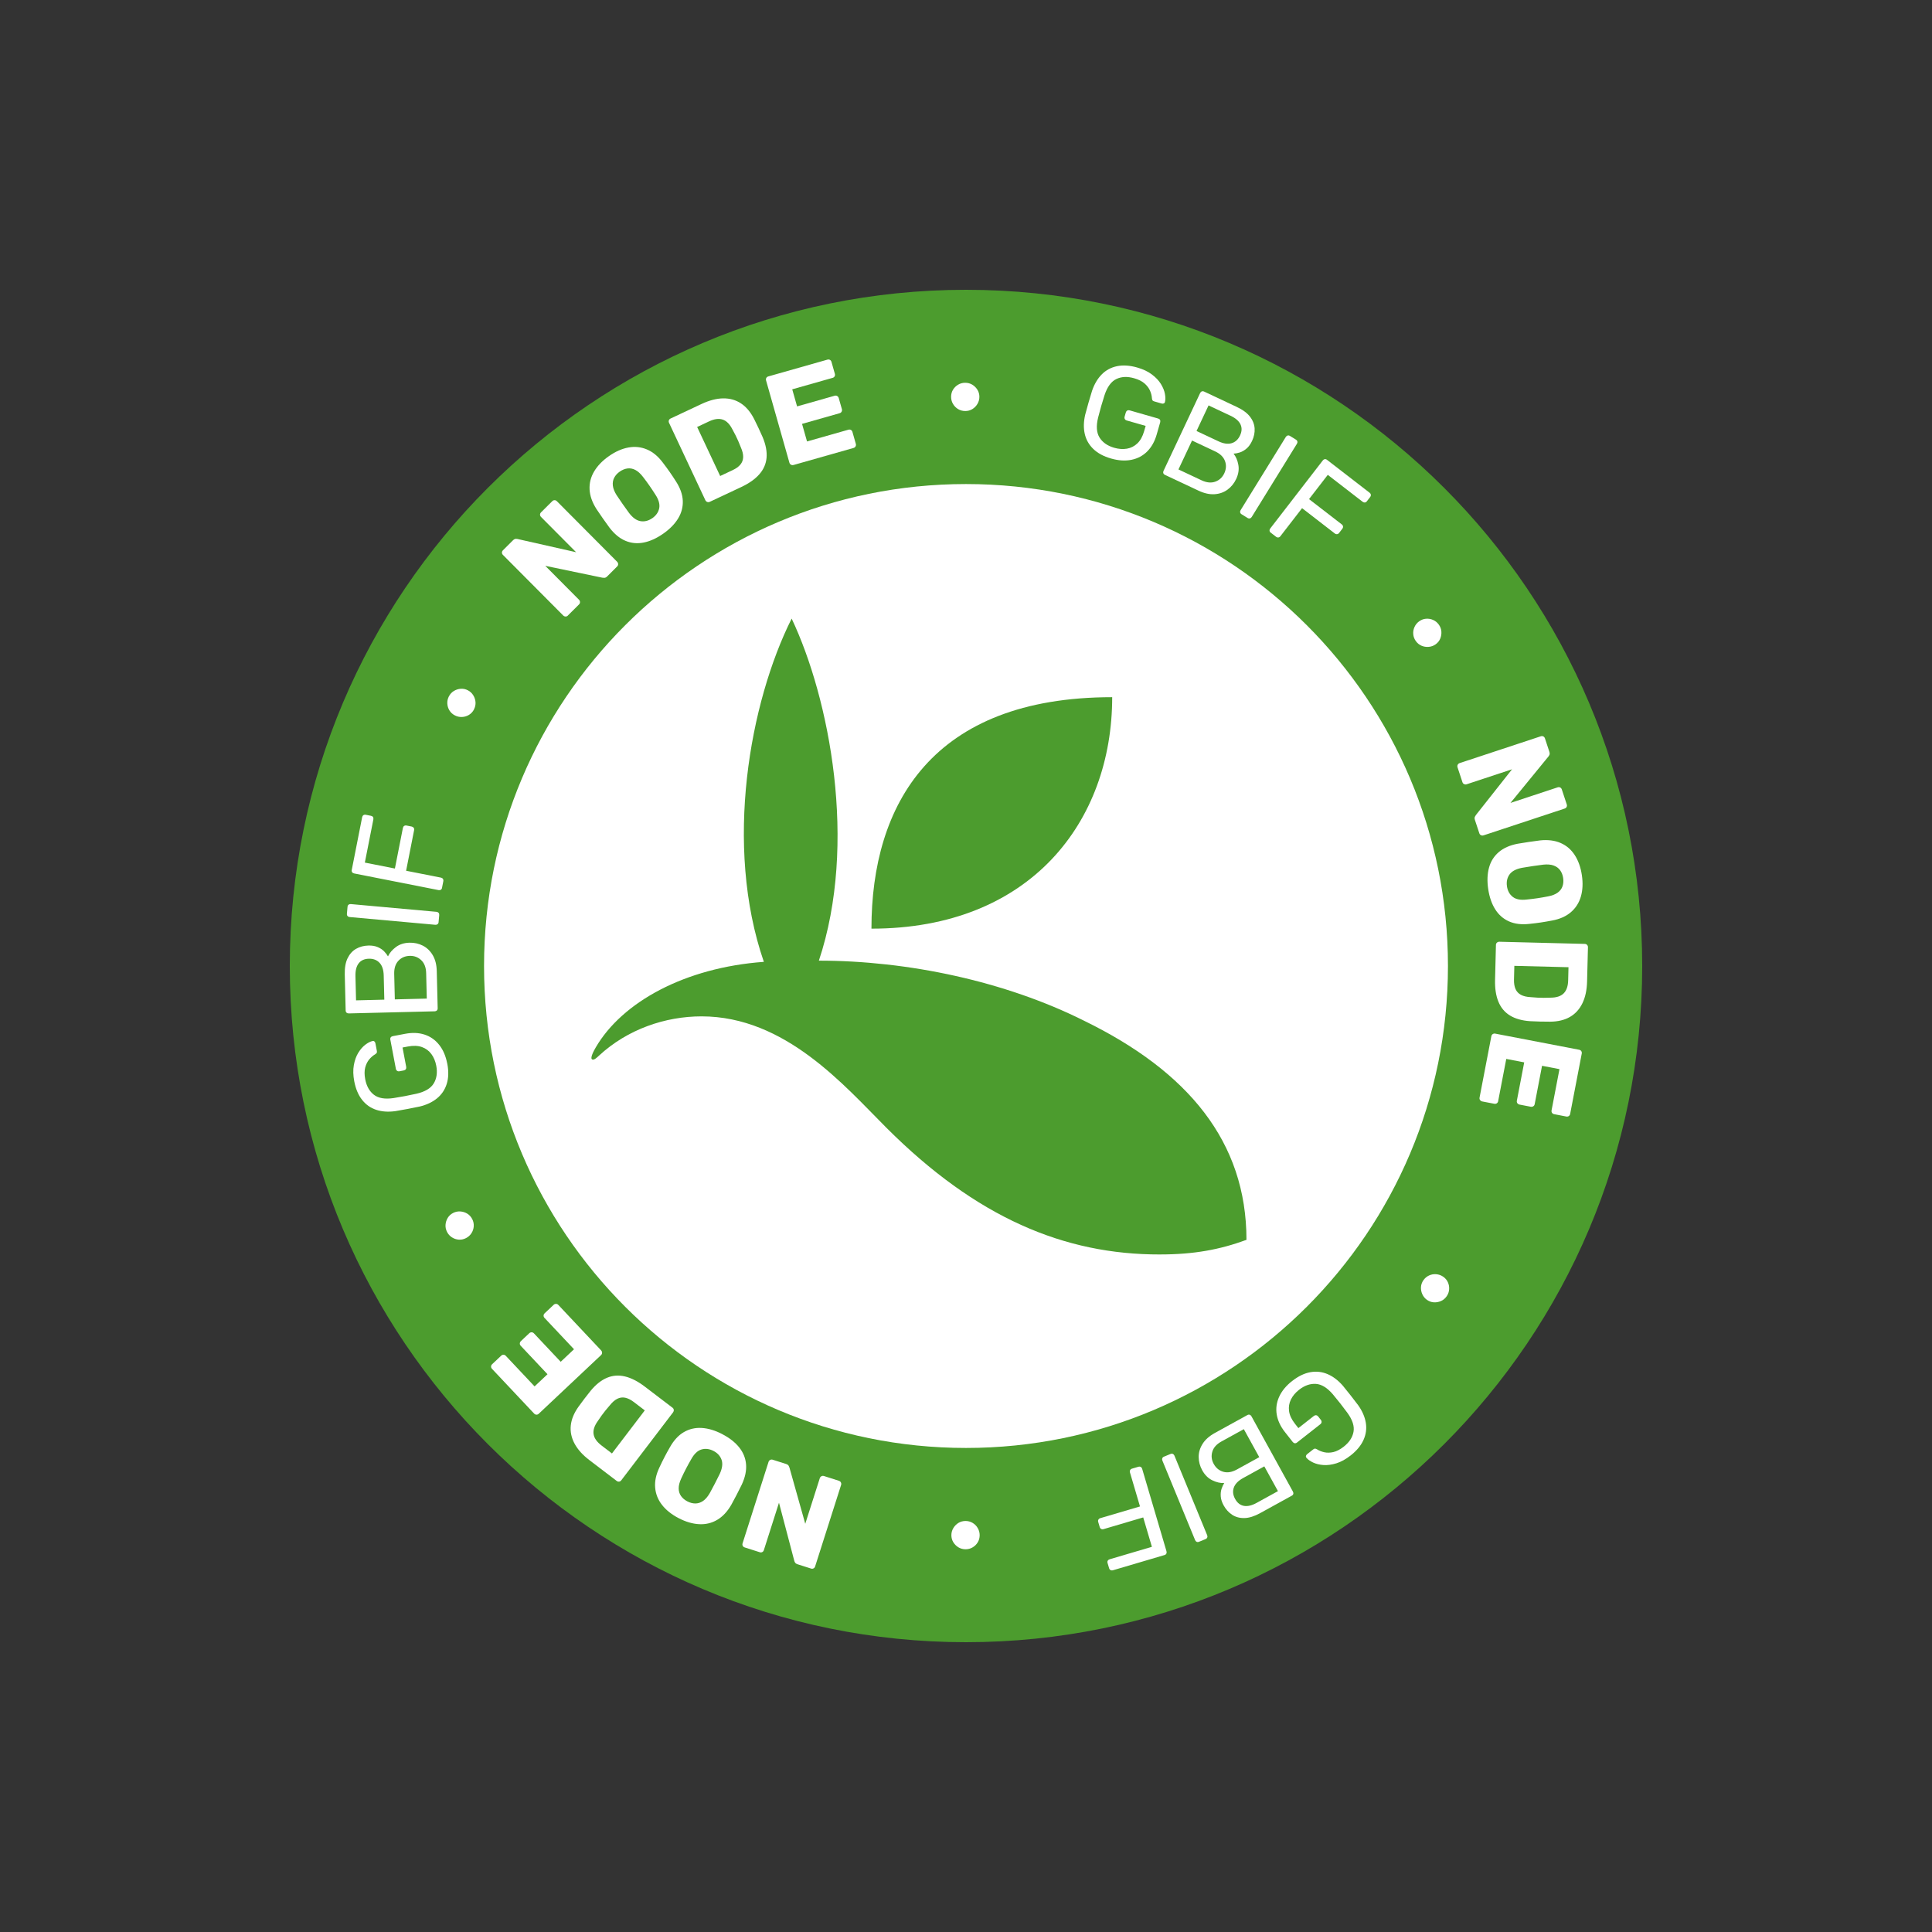 <?xml version="1.0" encoding="UTF-8"?><svg id="Layer_1" xmlns="http://www.w3.org/2000/svg" width="1000" height="1000" viewBox="0 0 1000 1000"><rect x="0" y="0" width="1000" height="1000" fill="#333333" stroke="none"/><defs><style>.cls-1{fill:none;}.cls-2{fill:#fff;}.cls-3{fill:#4c9c2e;}</style></defs><circle class="cls-2" cx="500" cy="500" r="263.4"/><g><path class="cls-3" d="M500,150c-193.3,0-350,156.7-350,350s156.7,350,350,350,350-156.7,350-350S693.3,150,500,150Zm0,599.46c-137.77,0-249.46-111.69-249.46-249.46s111.69-249.46,249.46-249.46,249.46,111.69,249.46,249.46-111.69,249.46-249.46,249.46Z"/><g><path class="cls-2" d="M736.76,662.65c.75-1.09,1.7-1.9,2.87-2.45,1.17-.55,2.41-.77,3.72-.67,1.31,.1,2.5,.52,3.59,1.26,1.12,.77,1.95,1.73,2.47,2.89,.53,1.16,.75,2.38,.66,3.67-.09,1.29-.5,2.48-1.25,3.56-.77,1.12-1.73,1.95-2.89,2.47-1.16,.53-2.38,.76-3.66,.71-1.28-.05-2.49-.47-3.61-1.24-1.09-.75-1.9-1.72-2.45-2.92-.55-1.2-.79-2.44-.72-3.71,.07-1.27,.5-2.47,1.26-3.59Z"/><path class="cls-2" d="M668.83,714.8c3.18-2.49,6.32-4.01,9.44-4.56,3.12-.55,6.1-.2,8.94,1.03,2.84,1.23,5.47,3.23,7.88,6.01,1.27,1.54,2.6,3.2,3.98,4.96,1.39,1.77,2.69,3.47,3.92,5.1,2.13,3,3.44,6.02,3.95,9.06,.51,3.03,.11,6-1.19,8.9-1.3,2.9-3.52,5.58-6.67,8.05-2.5,1.96-4.96,3.31-7.37,4.06-2.42,.74-4.65,1.04-6.7,.89-2.05-.15-3.83-.58-5.35-1.3-1.51-.72-2.64-1.51-3.37-2.37-.29-.29-.4-.62-.34-.98,.06-.37,.27-.69,.62-.97l3.16-2.48c.36-.28,.67-.41,.95-.4,.27,.02,.62,.15,1.04,.39,1.05,.68,2.29,1.17,3.72,1.49,1.43,.32,3,.29,4.69-.09s3.49-1.31,5.38-2.79c2.86-2.24,4.55-4.81,5.07-7.7,.53-2.9-.52-6.16-3.16-9.81-2.39-3.26-4.88-6.44-7.48-9.53-2.95-3.46-5.9-5.28-8.87-5.46-2.97-.18-5.86,.84-8.68,3.05-1.89,1.49-3.3,3.16-4.22,5.04-.92,1.88-1.24,3.87-.96,5.99,.28,2.12,1.3,4.3,3.06,6.55l1.77,2.25,8.03-6.3c.36-.28,.74-.4,1.16-.35,.41,.05,.77,.27,1.08,.66l1.34,1.71c.31,.39,.44,.8,.39,1.21-.05,.41-.25,.76-.61,1.04l-12.1,9.5c-.39,.31-.79,.43-1.18,.37-.4-.06-.75-.29-1.06-.68l-4.04-5.14c-2.3-2.93-3.7-5.95-4.22-9.06-.51-3.12-.1-6.17,1.25-9.16,1.35-2.99,3.59-5.72,6.73-8.18Z"/><path class="cls-2" d="M645.61,732.44c.44-.24,.85-.3,1.23-.17,.38,.13,.68,.39,.9,.79l21.45,38.94c.24,.44,.31,.85,.22,1.24-.1,.39-.36,.7-.8,.94l-16.34,9c-2.98,1.64-5.68,2.5-8.11,2.56-2.42,.07-4.54-.49-6.36-1.67-1.81-1.18-3.29-2.8-4.43-4.86-.9-1.63-1.4-3.18-1.51-4.65-.11-1.47,.03-2.79,.42-3.96s.85-2.17,1.39-2.98c-1.97,.1-4.03-.37-6.18-1.42-2.15-1.04-3.9-2.77-5.23-5.2-1.2-2.19-1.81-4.47-1.83-6.84s.66-4.65,2.03-6.83c1.37-2.18,3.48-4.05,6.34-5.63l16.81-9.26Zm-1.81,7.29l-11.57,6.37c-2.54,1.4-4.13,3.18-4.75,5.34-.63,2.16-.38,4.25,.74,6.28,1.16,2.11,2.81,3.46,4.96,4.07,2.15,.61,4.49,.21,7.04-1.19l11.57-6.37-7.98-14.49Zm10.61,19.26l-10.97,6.04c-2.54,1.4-4.15,3.05-4.82,4.95-.67,1.89-.44,3.86,.68,5.88,1.12,2.03,2.63,3.22,4.53,3.57,1.9,.35,4.13-.17,6.67-1.58l10.97-6.04-7.06-12.82Z"/><path class="cls-2" d="M605.83,752.58c.46-.19,.87-.2,1.24-.03,.36,.17,.63,.46,.81,.88l16.94,41.17c.17,.42,.19,.82,.05,1.19-.14,.38-.44,.66-.9,.85l-3.34,1.37c-.46,.19-.88,.2-1.24,.03s-.63-.46-.8-.88l-16.94-41.17c-.17-.42-.19-.82-.05-1.19,.14-.38,.44-.66,.9-.85l3.34-1.37Z"/><path class="cls-2" d="M589.23,759.2c.48-.14,.89-.11,1.24,.1s.58,.53,.71,.96l12.58,42.63c.14,.48,.12,.9-.06,1.26-.18,.36-.5,.61-.98,.75l-26.64,7.86c-.48,.14-.9,.11-1.27-.09-.37-.2-.62-.54-.76-1.02l-.77-2.61c-.14-.48-.11-.89,.1-1.24,.21-.34,.55-.59,1.03-.73l21.81-6.44-4.49-15.21-20.5,6.05c-.48,.14-.9,.11-1.27-.09-.37-.2-.62-.54-.76-1.02l-.77-2.61c-.13-.44-.09-.84,.11-1.2,.2-.37,.54-.62,1.02-.76l20.5-6.05-5.2-17.63c-.13-.44-.09-.84,.11-1.2,.2-.37,.54-.62,1.02-.76l3.27-.96Z"/><path class="cls-2" d="M499.79,787.26c1.32,0,2.53,.33,3.64,.99,1.11,.66,2,1.56,2.65,2.69,.66,1.13,.99,2.36,.99,3.68,0,1.36-.33,2.59-.99,3.68-.66,1.09-1.54,1.96-2.66,2.62-1.11,.66-2.33,.98-3.64,.98s-2.59-.33-3.68-.99c-1.09-.66-1.97-1.53-2.65-2.62-.68-1.09-1.02-2.31-1.02-3.68,0-1.32,.34-2.54,1.02-3.68,.68-1.13,1.57-2.03,2.66-2.69,1.09-.66,2.31-.98,3.68-.98Z"/><path class="cls-2" d="M434.25,766.48c.48,.15,.81,.44,1.01,.86,.2,.42,.23,.85,.09,1.28l-13.44,42.16c-.15,.47-.43,.82-.83,1.02-.4,.21-.84,.23-1.31,.08l-6.87-2.19c-.73-.23-1.21-.57-1.43-.99-.22-.43-.35-.74-.38-.94l-7.89-29.95-7.82,24.52c-.15,.47-.43,.82-.83,1.02-.4,.21-.84,.23-1.31,.08l-7.78-2.48c-.47-.15-.82-.43-1.02-.83-.21-.4-.23-.84-.08-1.31l13.42-42.09c.15-.48,.43-.83,.84-1.05,.41-.23,.85-.27,1.32-.12l6.94,2.21c.69,.22,1.14,.55,1.36,1,.21,.45,.34,.75,.39,.91l8.17,29.04,7.53-23.61c.14-.43,.41-.76,.82-.99,.41-.23,.85-.27,1.32-.12l7.78,2.48Z"/><path class="cls-2" d="M373.86,742.32c3.71,1.92,6.62,4.2,8.73,6.83,2.11,2.63,3.3,5.56,3.57,8.79,.27,3.23-.47,6.72-2.21,10.47-.86,1.75-1.74,3.51-2.65,5.26-.91,1.75-1.83,3.48-2.77,5.19-2.04,3.54-4.48,6.15-7.32,7.82-2.84,1.67-5.96,2.42-9.36,2.23-3.41-.18-6.92-1.22-10.55-3.1-3.66-1.9-6.54-4.19-8.63-6.86-2.09-2.67-3.28-5.65-3.56-8.94-.29-3.29,.45-6.78,2.21-10.47,.82-1.77,1.68-3.54,2.59-5.29,.91-1.75,1.85-3.47,2.83-5.16,2.02-3.6,4.44-6.22,7.26-7.85,2.82-1.63,5.91-2.34,9.27-2.13,3.37,.21,6.9,1.28,10.61,3.2Zm-4.52,8.7c-2.13-1.11-4.21-1.37-6.23-.78-2.02,.59-3.8,2.27-5.34,5.05-1,1.73-1.91,3.38-2.72,4.95-.82,1.57-1.62,3.22-2.42,4.96-.9,1.94-1.35,3.66-1.34,5.17,0,1.51,.41,2.83,1.2,3.96,.8,1.13,1.9,2.06,3.31,2.79,1.37,.71,2.74,1.07,4.12,1.07s2.7-.43,3.96-1.28c1.26-.85,2.42-2.21,3.49-4.06,.92-1.67,1.79-3.29,2.6-4.86,.82-1.57,1.66-3.25,2.54-5.05,1.34-2.88,1.67-5.32,.99-7.31-.68-1.99-2.07-3.53-4.16-4.61Z"/><path class="cls-2" d="M348.08,728.61c.4,.3,.62,.69,.66,1.15,.05,.46-.07,.87-.34,1.24l-26.82,35.19c-.3,.4-.68,.63-1.12,.69-.44,.06-.87-.06-1.26-.36l-14.08-10.73c-3.54-2.69-6.12-5.56-7.74-8.6-1.62-3.03-2.27-6.15-1.94-9.35,.33-3.2,1.66-6.45,4-9.74,1.18-1.62,2.22-3.02,3.12-4.21,.91-1.19,1.97-2.55,3.19-4.07,2.7-3.25,5.53-5.48,8.49-6.71,2.96-1.22,6.06-1.44,9.31-.65,3.25,.79,6.64,2.54,10.18,5.23l14.35,10.93Zm-14.34,1.4l-5.68-4.33c-1.55-1.18-3.03-1.92-4.43-2.22-1.4-.3-2.76-.12-4.08,.53-1.32,.65-2.65,1.81-3.97,3.47-.87,.99-1.63,1.9-2.28,2.71-.65,.82-1.28,1.65-1.9,2.49-.61,.84-1.27,1.8-1.97,2.86-1.8,2.51-2.53,4.79-2.18,6.85,.34,2.06,1.71,4,4.09,5.81l5.41,4.13,17-22.31Z"/><path class="cls-2" d="M311.16,699.01c.34,.36,.5,.78,.47,1.24-.03,.47-.21,.85-.54,1.16l-32.22,30.33c-.36,.34-.77,.51-1.22,.49s-.84-.2-1.19-.57l-21.79-23.15c-.34-.36-.51-.77-.49-1.22,.01-.45,.2-.84,.57-1.19l4.66-4.39c.36-.34,.77-.51,1.22-.49,.45,.01,.84,.2,1.19,.57l14.88,15.81,6.69-6.3-13.86-14.72c-.34-.36-.5-.78-.47-1.24,.03-.46,.23-.87,.59-1.21l4.31-4.06c.33-.31,.73-.47,1.19-.47,.47,0,.87,.18,1.21,.54l13.86,14.72,6.89-6.49-15.26-16.21c-.34-.36-.51-.77-.49-1.22,.01-.45,.2-.84,.57-1.19l4.66-4.39c.33-.31,.73-.47,1.19-.47,.47,0,.87,.18,1.21,.54l22.16,23.54Z"/><path class="cls-2" d="M244.43,631.01c.6,1.17,.86,2.4,.78,3.69-.08,1.29-.47,2.49-1.18,3.59-.71,1.1-1.65,1.95-2.82,2.55-1.21,.62-2.45,.89-3.72,.8-1.27-.09-2.45-.48-3.54-1.17-1.09-.69-1.94-1.62-2.54-2.79-.62-1.21-.89-2.45-.8-3.72,.09-1.27,.46-2.45,1.12-3.56,.66-1.1,1.6-1.96,2.81-2.58,1.17-.6,2.42-.86,3.74-.77s2.52,.47,3.6,1.14c1.08,.67,1.93,1.61,2.55,2.82Z"/><path class="cls-2" d="M231.52,550.56c.75,3.97,.65,7.46-.3,10.48-.95,3.02-2.63,5.51-5.03,7.47-2.4,1.96-5.39,3.37-8.97,4.23-1.95,.42-4.03,.83-6.24,1.25-2.21,.42-4.32,.8-6.33,1.13-3.65,.51-6.93,.29-9.86-.66-2.93-.94-5.38-2.66-7.35-5.15-1.97-2.49-3.33-5.7-4.08-9.62-.59-3.12-.66-5.93-.21-8.41,.45-2.49,1.22-4.61,2.29-6.36,1.08-1.75,2.28-3.13,3.61-4.15,1.33-1.01,2.55-1.65,3.66-1.91,.39-.12,.74-.07,1.03,.15,.29,.22,.49,.55,.57,1l.75,3.94c.08,.45,.06,.79-.08,1.02-.14,.23-.42,.48-.83,.75-1.08,.62-2.09,1.5-3.04,2.62-.94,1.12-1.63,2.53-2.08,4.2-.44,1.68-.44,3.7,0,6.06,.68,3.57,2.18,6.25,4.51,8.05,2.33,1.8,5.72,2.37,10.16,1.71,3.99-.62,7.96-1.37,11.9-2.26,4.42-1.02,7.4-2.81,8.92-5.36,1.53-2.55,1.95-5.59,1.29-9.11-.45-2.36-1.29-4.39-2.54-6.07-1.24-1.68-2.87-2.89-4.88-3.61s-4.42-.82-7.23-.29l-2.81,.53,1.9,10.03c.08,.45,.01,.84-.22,1.19s-.6,.56-1.09,.66l-2.14,.41c-.49,.09-.91,.02-1.25-.21-.34-.24-.56-.57-.64-1.02l-2.87-15.11c-.09-.49-.02-.9,.22-1.22,.24-.32,.6-.53,1.1-.62l6.42-1.22c3.66-.69,6.99-.55,9.99,.43,3,.98,5.52,2.75,7.56,5.32,2.04,2.57,3.42,5.82,4.17,9.74Z"/><path class="cls-2" d="M226.54,521.84c.01,.5-.13,.89-.41,1.17-.29,.28-.66,.43-1.11,.44l-44.44,1.09c-.5,.01-.9-.11-1.2-.38-.3-.26-.46-.65-.47-1.15l-.46-18.65c-.08-3.4,.4-6.2,1.46-8.38,1.06-2.18,2.53-3.81,4.41-4.88s4-1.63,6.36-1.69c1.86-.05,3.47,.22,4.82,.8,1.35,.58,2.46,1.31,3.32,2.2,.86,.89,1.53,1.76,2,2.61,.82-1.79,2.19-3.4,4.1-4.83,1.92-1.43,4.26-2.18,7.03-2.25,2.5-.06,4.8,.45,6.92,1.53,2.11,1.08,3.82,2.73,5.13,4.95s1.99,4.96,2.07,8.22l.47,19.19Zm-27.62-4.43l-.31-12.52c-.07-2.9-.79-5.09-2.17-6.55s-3.22-2.17-5.53-2.11c-2.31,.06-4.06,.85-5.25,2.38-1.19,1.53-1.75,3.74-1.68,6.65l.31,12.52,14.63-.36Zm21.98-.54l-.32-13.2c-.07-2.9-.92-5.13-2.55-6.68-1.63-1.55-3.6-2.29-5.91-2.24-2.4,.06-4.37,.9-5.9,2.53-1.53,1.63-2.25,3.89-2.18,6.8l.32,13.2,16.54-.41Z"/><path class="cls-2" d="M227.02,477.25c-.04,.5-.23,.87-.54,1.11-.32,.24-.7,.35-1.16,.31l-44.34-4.01c-.45-.04-.81-.21-1.08-.51-.27-.3-.38-.69-.34-1.19l.32-3.59c.04-.5,.23-.87,.54-1.11,.32-.24,.7-.35,1.16-.31l44.34,4.01c.45,.04,.81,.21,1.08,.51,.27,.3,.38,.7,.34,1.19l-.33,3.59Z"/><path class="cls-2" d="M228.82,459.48c-.1,.49-.32,.84-.66,1.05s-.74,.27-1.18,.18l-43.61-8.6c-.49-.1-.85-.31-1.09-.63-.24-.33-.31-.73-.21-1.22l5.37-27.25c.1-.49,.32-.85,.66-1.08s.76-.3,1.25-.2l2.67,.53c.49,.1,.84,.31,1.05,.66,.21,.34,.27,.76,.17,1.25l-4.4,22.31,15.56,3.07,4.13-20.97c.1-.49,.32-.85,.66-1.08,.35-.23,.77-.3,1.25-.2l2.67,.53c.45,.09,.78,.31,1.02,.65s.3,.76,.2,1.25l-4.13,20.97,18.03,3.56c.45,.09,.79,.3,1.02,.65,.23,.35,.3,.76,.2,1.25l-.66,3.34Z"/><path class="cls-2" d="M245.33,367.22c-.61,1.17-1.46,2.09-2.56,2.78-1.1,.68-2.3,1.05-3.61,1.11-1.31,.06-2.55-.21-3.72-.82-1.21-.63-2.14-1.48-2.81-2.57-.66-1.09-1.03-2.27-1.1-3.56-.07-1.29,.2-2.52,.8-3.69,.63-1.21,1.49-2.14,2.57-2.81,1.09-.66,2.27-1.05,3.55-1.15,1.28-.1,2.52,.16,3.73,.79,1.17,.61,2.1,1.47,2.79,2.6,.69,1.13,1.08,2.33,1.16,3.59,.08,1.27-.19,2.51-.82,3.72Z"/><path class="cls-2" d="M293.95,318.61c-.35,.35-.76,.52-1.23,.5s-.86-.19-1.18-.51l-31.21-31.37c-.35-.35-.53-.76-.53-1.21,0-.45,.18-.85,.53-1.2l5.11-5.09c.55-.54,1.06-.82,1.54-.82,.48,0,.82,.03,1.01,.1l30.21,6.82-18.15-18.24c-.35-.35-.53-.76-.53-1.21,0-.45,.18-.85,.53-1.2l5.79-5.76c.35-.35,.76-.53,1.2-.53,.45,0,.85,.18,1.2,.53l31.16,31.32c.35,.36,.53,.76,.55,1.23,.01,.47-.15,.87-.51,1.23l-5.16,5.14c-.51,.51-1.02,.76-1.52,.74-.5-.02-.83-.04-.99-.07l-29.54-6.14,17.48,17.57c.32,.32,.49,.72,.5,1.18,.01,.47-.15,.87-.51,1.23l-5.79,5.76Z"/><path class="cls-2" d="M343.25,276.25c-3.42,2.39-6.79,3.92-10.1,4.57-3.31,.65-6.46,.35-9.44-.91-2.99-1.26-5.74-3.53-8.25-6.81-1.16-1.57-2.3-3.17-3.43-4.79-1.13-1.62-2.24-3.24-3.32-4.86-2.19-3.45-3.37-6.82-3.54-10.11-.17-3.29,.62-6.4,2.36-9.33,1.74-2.93,4.29-5.57,7.63-7.91,3.38-2.37,6.74-3.86,10.08-4.47,3.34-.62,6.53-.29,9.58,.99,3.05,1.27,5.8,3.54,8.25,6.81,1.19,1.55,2.35,3.13,3.49,4.75,1.13,1.62,2.22,3.25,3.26,4.9,2.25,3.46,3.45,6.82,3.59,10.07,.14,3.25-.66,6.32-2.41,9.2-1.75,2.88-4.34,5.52-7.76,7.91Zm-5.62-8.03c1.97-1.38,3.16-3.1,3.58-5.16,.41-2.06-.25-4.42-2-7.08-1.07-1.69-2.11-3.26-3.13-4.71-1.01-1.45-2.1-2.93-3.27-4.44-1.3-1.7-2.62-2.89-3.96-3.59-1.34-.69-2.7-.95-4.07-.77-1.37,.18-2.7,.73-4.01,1.64-1.26,.88-2.22,1.94-2.86,3.16s-.87,2.59-.7,4.1c.17,1.51,.83,3.17,1.98,4.97,1.05,1.59,2.09,3.11,3.1,4.56,1.01,1.45,2.11,2.98,3.29,4.59,1.93,2.53,3.94,3.95,6.01,4.27,2.08,.32,4.08-.2,6.02-1.55Z"/><path class="cls-2" d="M367.37,259.74c-.45,.21-.89,.23-1.33,.06-.43-.17-.75-.47-.94-.88l-18.8-40.05c-.21-.45-.24-.89-.09-1.31,.15-.42,.45-.74,.91-.95l16.02-7.52c4.02-1.89,7.76-2.85,11.2-2.89,3.44-.04,6.51,.83,9.19,2.6,2.69,1.77,4.95,4.46,6.79,8.05,.89,1.79,1.65,3.36,2.29,4.72,.64,1.36,1.35,2.93,2.14,4.71,1.63,3.9,2.3,7.44,2.02,10.63-.28,3.19-1.52,6.04-3.73,8.56-2.2,2.51-5.32,4.72-9.35,6.61l-16.33,7.67Zm5.38-13.36l6.47-3.04c1.77-.83,3.11-1.79,4.02-2.9,.91-1.11,1.38-2.39,1.42-3.86,.04-1.47-.38-3.18-1.24-5.13-.48-1.23-.93-2.32-1.35-3.28-.42-.95-.87-1.9-1.33-2.83-.47-.93-1.01-1.96-1.63-3.07-1.39-2.75-3.08-4.46-5.07-5.1-1.98-.65-4.33-.34-7.04,.94l-6.16,2.89,11.92,25.39Z"/><path class="cls-2" d="M410.7,240.67c-.48,.14-.92,.08-1.32-.16-.4-.24-.66-.58-.78-1.01l-12.08-42.57c-.14-.48-.1-.91,.12-1.31,.22-.39,.57-.66,1.05-.79l30.58-8.68c.48-.14,.92-.09,1.31,.12,.39,.22,.66,.57,.79,1.05l1.75,6.16c.14,.48,.09,.92-.12,1.31-.22,.39-.57,.66-1.05,.79l-20.89,5.93,2.51,8.84,19.45-5.52c.48-.14,.92-.08,1.32,.16s.67,.6,.8,1.08l1.62,5.7c.12,.44,.08,.86-.13,1.28-.21,.41-.56,.69-1.04,.83l-19.45,5.52,2.58,9.1,21.41-6.08c.48-.14,.92-.09,1.31,.12,.39,.22,.66,.57,.79,1.05l1.75,6.16c.12,.44,.08,.86-.13,1.28-.21,.41-.56,.69-1.04,.83l-31.11,8.83Z"/><path class="cls-2" d="M499.58,212.74c-1.32,0-2.53-.32-3.64-.98-1.11-.66-2-1.55-2.66-2.68-.66-1.13-.99-2.36-.99-3.67,0-1.36,.32-2.59,.98-3.68,.66-1.09,1.54-1.96,2.65-2.62,1.11-.66,2.32-.99,3.64-.99,1.36,0,2.59,.33,3.68,.98,1.09,.66,1.98,1.53,2.66,2.62,.68,1.09,1.03,2.31,1.03,3.67,0,1.32-.34,2.54-1.01,3.68-.68,1.14-1.56,2.03-2.65,2.69-1.09,.66-2.31,.99-3.67,.99Z"/><path class="cls-2" d="M575.09,237.33c-3.88-1.11-6.96-2.77-9.23-4.98-2.27-2.21-3.74-4.83-4.41-7.85-.67-3.02-.58-6.33,.26-9.91,.51-1.93,1.07-3.98,1.69-6.14,.62-2.16,1.23-4.21,1.84-6.16,1.19-3.48,2.86-6.32,5.03-8.51,2.16-2.19,4.8-3.6,7.91-4.25,3.11-.64,6.59-.41,10.43,.69,3.05,.87,5.59,2.07,7.61,3.6,2.02,1.52,3.57,3.16,4.65,4.91,1.08,1.75,1.77,3.45,2.08,5.09,.31,1.65,.33,3.02,.06,4.12-.07,.41-.27,.69-.6,.86-.33,.16-.72,.18-1.15,.06l-3.86-1.11c-.44-.13-.73-.3-.87-.53-.15-.23-.24-.59-.29-1.08-.07-1.25-.39-2.54-.97-3.89-.58-1.35-1.52-2.6-2.82-3.75-1.3-1.15-3.1-2.06-5.42-2.72-3.49-1-6.56-.87-9.21,.4-2.65,1.27-4.69,4.04-6.1,8.31-1.24,3.85-2.36,7.73-3.34,11.65-1.08,4.41-.82,7.87,.77,10.38,1.59,2.51,4.11,4.26,7.56,5.25,2.31,.66,4.5,.82,6.56,.47,2.06-.35,3.87-1.26,5.42-2.73s2.72-3.57,3.51-6.32l.79-2.75-9.82-2.81c-.44-.13-.76-.37-.96-.74-.2-.36-.24-.79-.1-1.27l.6-2.09c.14-.48,.39-.82,.75-1.02,.36-.2,.76-.24,1.2-.12l14.79,4.24c.48,.14,.81,.38,.99,.74,.18,.36,.2,.78,.06,1.26l-1.8,6.28c-1.03,3.58-2.65,6.49-4.88,8.73-2.23,2.24-4.94,3.69-8.15,4.35-3.21,.66-6.74,.44-10.57-.66Z"/><path class="cls-2" d="M602.99,245.8c-.45-.21-.74-.51-.86-.89-.12-.38-.08-.78,.11-1.19l18.92-40.22c.21-.45,.5-.75,.88-.9s.78-.12,1.24,.09l16.88,7.94c3.08,1.45,5.36,3.13,6.84,5.06,1.48,1.92,2.27,3.97,2.39,6.12s-.33,4.31-1.34,6.44c-.79,1.68-1.75,3-2.88,3.95-1.12,.95-2.28,1.61-3.45,1.99-1.18,.37-2.25,.58-3.23,.62,1.23,1.53,2.06,3.48,2.48,5.83,.42,2.36,.04,4.79-1.13,7.29-1.06,2.26-2.55,4.09-4.47,5.5-1.92,1.41-4.15,2.2-6.72,2.37-2.56,.17-5.32-.44-8.28-1.83l-17.37-8.17Zm6.97-2.82l11.95,5.62c2.63,1.24,5,1.47,7.11,.71,2.11-.76,3.66-2.19,4.65-4.28,1.02-2.18,1.15-4.31,.38-6.4-.77-2.09-2.47-3.76-5.1-4.99l-11.95-5.62-7.04,14.97Zm9.36-19.9l11.33,5.33c2.63,1.24,4.9,1.57,6.83,.99,1.92-.57,3.38-1.91,4.36-4,.99-2.09,1.06-4.01,.23-5.76-.83-1.75-2.56-3.24-5.19-4.47l-11.33-5.33-6.23,13.24Z"/><path class="cls-2" d="M642.66,266.19c-.42-.26-.68-.59-.75-.98-.08-.39,0-.79,.24-1.17l23.39-37.88c.24-.39,.55-.63,.94-.74,.39-.11,.79-.03,1.22,.23l3.07,1.9c.42,.26,.68,.59,.75,.98,.08,.39,0,.78-.24,1.17l-23.39,37.88c-.24,.39-.55,.63-.94,.74-.39,.11-.79,.03-1.22-.23l-3.07-1.9Z"/><path class="cls-2" d="M657.76,275.74c-.39-.31-.61-.66-.64-1.06-.04-.4,.09-.78,.36-1.14l27.17-35.18c.3-.4,.66-.62,1.05-.69,.4-.07,.79,.05,1.19,.36l21.98,16.98c.4,.31,.62,.66,.67,1.08,.05,.41-.07,.82-.38,1.21l-1.66,2.15c-.31,.4-.66,.61-1.06,.64-.4,.03-.8-.1-1.19-.4l-17.99-13.9-9.7,12.55,16.92,13.07c.4,.3,.62,.66,.67,1.08,.05,.41-.07,.82-.38,1.21l-1.66,2.16c-.28,.36-.62,.57-1.04,.62-.41,.05-.82-.07-1.21-.38l-16.91-13.07-11.24,14.54c-.28,.36-.62,.57-1.04,.62-.41,.05-.82-.07-1.21-.38l-2.69-2.08Z"/><path class="cls-2" d="M732.83,331.82c-.77-1.07-1.21-2.24-1.33-3.53-.12-1.29,.09-2.53,.63-3.73,.54-1.2,1.34-2.18,2.4-2.95,1.1-.8,2.29-1.25,3.56-1.35,1.27-.1,2.49,.1,3.68,.62,1.18,.52,2.16,1.31,2.93,2.38,.8,1.1,1.25,2.29,1.35,3.56,.1,1.27-.09,2.5-.57,3.69-.48,1.19-1.28,2.18-2.38,2.98-1.07,.77-2.26,1.21-3.58,1.32-1.32,.11-2.56-.08-3.73-.58-1.17-.5-2.15-1.3-2.95-2.4Z"/><path class="cls-2" d="M754.42,397.13c-.16-.47-.12-.92,.1-1.32,.22-.41,.55-.68,.98-.83l42.01-13.88c.47-.16,.91-.13,1.31,.07,.4,.2,.68,.54,.84,1.01l2.26,6.85c.24,.73,.26,1.31,.04,1.74-.22,.43-.4,.72-.54,.86l-19.61,23.97,24.43-8.07c.47-.16,.91-.13,1.31,.07,.4,.2,.68,.54,.84,1.01l2.56,7.75c.16,.47,.13,.91-.07,1.31-.2,.4-.54,.68-1.01,.84l-41.95,13.86c-.48,.16-.92,.14-1.35-.06-.42-.2-.71-.53-.87-1l-2.29-6.92c-.23-.69-.22-1.25,.02-1.69,.24-.44,.41-.72,.51-.85l18.7-23.67-23.53,7.77c-.43,.14-.86,.11-1.28-.08-.42-.2-.71-.53-.87-1l-2.56-7.76Z"/><path class="cls-2" d="M770.29,460.17c-.61-4.13-.47-7.82,.42-11.07,.89-3.25,2.57-5.93,5.04-8.04,2.46-2.11,5.72-3.56,9.78-4.34,1.92-.33,3.86-.64,5.81-.93,1.95-.29,3.9-.55,5.83-.8,4.07-.42,7.61,.03,10.63,1.35,3.02,1.32,5.45,3.41,7.3,6.28,1.85,2.87,3.07,6.32,3.67,10.36,.61,4.08,.44,7.76-.5,11.02-.94,3.26-2.66,5.97-5.16,8.13-2.5,2.16-5.76,3.61-9.78,4.34-1.92,.37-3.85,.71-5.8,1-1.95,.29-3.9,.53-5.84,.73-4.11,.47-7.64,.04-10.62-1.28s-5.36-3.41-7.16-6.27c-1.8-2.85-3-6.34-3.62-10.47Zm9.7-1.44c.35,2.38,1.36,4.21,3.02,5.5,1.66,1.29,4.07,1.75,7.22,1.37,1.99-.2,3.86-.43,5.61-.69,1.75-.26,3.56-.58,5.43-.94,2.1-.4,3.75-1.05,4.98-1.94,1.22-.89,2.06-1.99,2.51-3.3,.45-1.31,.56-2.74,.32-4.31-.23-1.53-.74-2.85-1.55-3.97-.81-1.12-1.93-1.94-3.36-2.46-1.43-.52-3.21-.67-5.33-.45-1.89,.24-3.71,.48-5.46,.74-1.75,.26-3.61,.56-5.58,.9-3.12,.6-5.29,1.76-6.5,3.48-1.21,1.72-1.65,3.74-1.3,6.08Z"/><path class="cls-2" d="M774.29,489.1c.01-.5,.19-.9,.54-1.21,.35-.31,.75-.46,1.2-.45l44.23,1.12c.5,.01,.9,.18,1.21,.51,.31,.33,.46,.74,.45,1.24l-.45,17.69c-.11,4.45-.92,8.21-2.43,11.31-1.51,3.09-3.66,5.44-6.44,7.05-2.79,1.61-6.2,2.43-10.24,2.46-2,0-3.74-.03-5.24-.06-1.5-.04-3.22-.1-5.17-.2-4.21-.29-7.68-1.27-10.41-2.95-2.73-1.68-4.72-4.07-5.98-7.17-1.26-3.1-1.84-6.87-1.72-11.31l.46-18.03Zm9.53,10.8l-.18,7.15c-.05,1.95,.22,3.58,.8,4.89,.58,1.31,1.52,2.31,2.82,3,1.3,.69,3.01,1.09,5.14,1.19,1.31,.12,2.49,.21,3.53,.26s2.09,.08,3.13,.08c1.04,0,2.2-.02,3.48-.08,3.09-.01,5.37-.76,6.83-2.24,1.47-1.48,2.24-3.72,2.31-6.72l.17-6.8-28.04-.71Z"/><path class="cls-2" d="M771.92,536.35c.09-.49,.34-.86,.73-1.11,.39-.25,.81-.33,1.26-.24l43.45,8.35c.49,.09,.86,.33,1.11,.7,.25,.37,.33,.8,.24,1.29l-6,31.22c-.09,.49-.33,.86-.7,1.11-.37,.25-.8,.33-1.29,.24l-6.28-1.21c-.49-.09-.86-.33-1.11-.7-.25-.37-.33-.8-.24-1.29l4.09-21.33-9.02-1.73-3.81,19.85c-.09,.49-.34,.86-.73,1.11-.39,.25-.84,.32-1.33,.23l-5.82-1.12c-.45-.09-.81-.32-1.08-.69-.27-.38-.36-.81-.27-1.3l3.81-19.85-9.29-1.78-4.2,21.86c-.09,.49-.33,.86-.7,1.11-.37,.25-.8,.33-1.29,.24l-6.28-1.21c-.45-.09-.8-.32-1.08-.69-.27-.38-.36-.81-.27-1.3l6.1-31.75Z"/></g><g><path class="cls-3" d="M451.06,480.67c0-64.23,31.35-119.81,124.61-119.81,0,64.36-42.34,119.81-124.61,119.81"/><path class="cls-3" d="M600.49,649.3c17.47,0,30.89-2.49,44.68-7.56,0-50.83-30.32-87.15-83.88-113.32-40.99-20.55-91.43-31.19-137.44-31.19,20.19-60.59,5.47-135.78-14.09-177.05-21.67,43.24-35.2,117.36-14.39,177.67-40.87,2.98-73.28,20.78-86.99,44.26-1.04,1.79-3.11,5.61-1.87,6.26,.98,.52,2.56-1.08,3.53-1.97,14.77-13.67,34.32-20.33,53.09-20.33,43.39,0,74.02,36.01,95.66,57.64,46.51,46.51,91.97,65.7,141.69,65.6"/></g><circle class="cls-1" cx="500" cy="500" r="249.46"/><circle class="cls-1" cx="500" cy="500" r="350"/></g></svg>